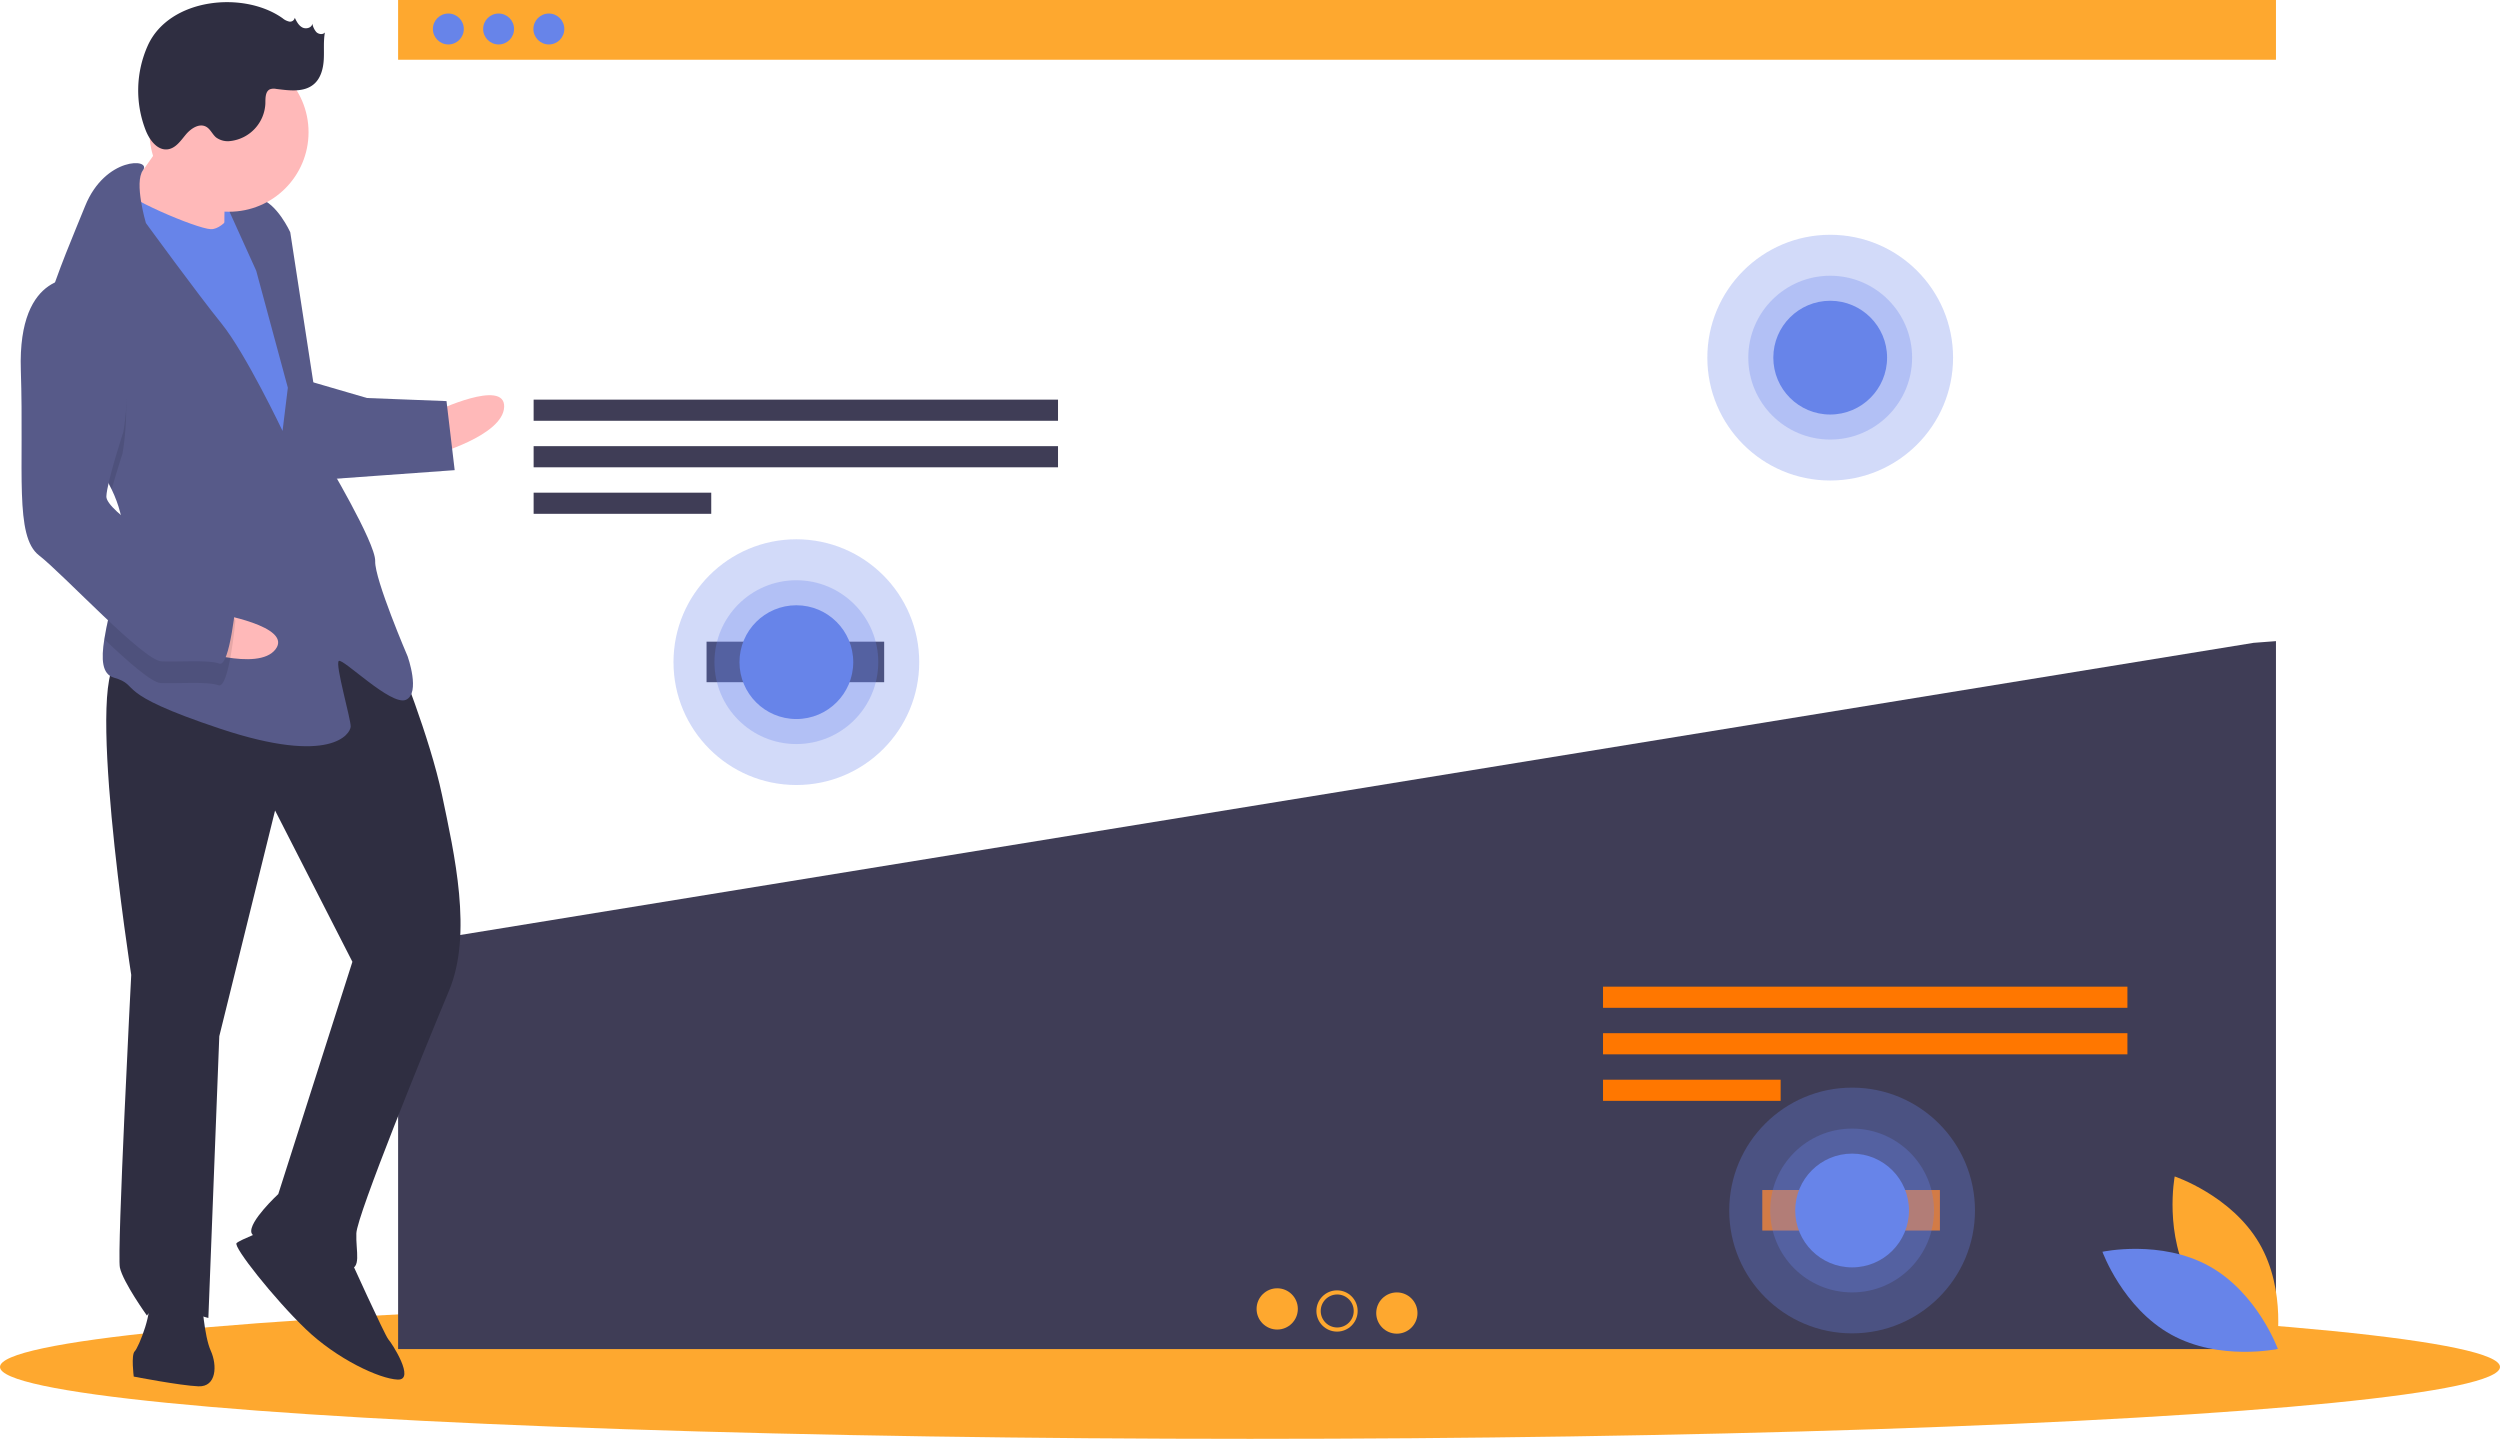 <svg xmlns="http://www.w3.org/2000/svg" id="f0a8f4ba-cc2b-4400-9e08-d246a0bad060" width="1098.75" height="632.37" data-name="Layer 1" viewBox="0 0 1098.75 632.37"><title>heatmap</title><ellipse cx="549.375" cy="600.774" fill="#fea82f" rx="549.375" ry="31.597"/><rect width="825.318" height="26.257" x="174.967" fill="#fea82f"/><circle cx="197.053" cy="12.741" r="6.795" fill="#6784e9"/><circle cx="219.138" cy="12.741" r="6.795" fill="#6784e9"/><circle cx="241.223" cy="12.741" r="6.795" fill="#6784e9"/><polygon fill="#3f3d56" points="175.552 415.277 174.967 415.779 174.967 592.903 1000.285 592.903 1000.285 281.779 990.449 282.525 175.552 415.277"/><rect width="230.47" height="9.293" x="234.529" y="175.641" fill="#3f3d56"/><rect width="230.47" height="9.293" x="234.529" y="196.086" fill="#3f3d56"/><rect width="78.063" height="9.293" x="234.529" y="216.531" fill="#3f3d56"/><rect width="230.47" height="9.293" x="704.529" y="433.641" fill="#ff7700"/><rect width="230.47" height="9.293" x="704.529" y="454.086" fill="#ff7700"/><rect width="78.063" height="9.293" x="704.529" y="474.531" fill="#ff7700"/><circle cx="561.335" cy="575.269" r="9.066" fill="#fea82f"/><circle cx="587.626" cy="576.176" r="9.066" fill="#fea82f"/><circle cx="613.917" cy="577.082" r="9.066" fill="#fea82f"/><circle cx="587.709" cy="576.176" r="7.253" fill="#3f3d56"/><rect width="78.063" height="17.81" x="310.529" y="282.014" fill="#3f3d56"/><rect width="78.063" height="17.81" x="774.529" y="523.014" fill="#ff7700"/><circle cx="350" cy="291.014" r="54" fill="#6784e9" opacity=".3"/><circle cx="350" cy="291.014" r="36" fill="#6784e9" opacity=".3"/><circle cx="350" cy="291.014" r="25" fill="#6784e9"/><circle cx="804.375" cy="157.185" r="54" fill="#6784e9" opacity=".3"/><circle cx="804.375" cy="157.185" r="36" fill="#6784e9" opacity=".3"/><circle cx="804.375" cy="157.185" r="25" fill="#6784e9"/><circle cx="814" cy="532.014" r="54" fill="#6784e9" opacity=".3"/><circle cx="814" cy="532.014" r="36" fill="#6784e9" opacity=".3"/><circle cx="814" cy="532.014" r="25" fill="#6784e9"/><rect width="22.242" height="28.597" x="141.093" y="215.02" fill="#6784e9" transform="translate(244.803 330.549) rotate(-177.779)"/><path fill="#ffb9b9" d="M241.915,314.679s30.779-14.706,30.286-2.005-31.025,21.056-31.025,21.056Z" transform="translate(-50.625 -133.815)"/><path fill="#2f2e41" d="M225.028,422.139S239.549,457.681,244.915,483.328s13.536,60.942,3.026,85.974-40.392,98.599-40.7,106.537,2.559,15.999-3.791,15.752-40.907-11.126-42.31-15.95,11.79-17.032,11.79-17.032l32.577-102.082L171.518,490.021l-24.516,99.215-4.802,123.828s-23.567-7.274-26.988-1.047c0,0-10.559-14.719-11.9-21.131s4.987-128.591,4.987-128.591-21.632-139.163-4.169-138.486S189.992,382.622,225.028,422.139Z" transform="translate(-50.625 -133.815)"/><path fill="#2f2e41" d="M203.696,685.241s16.109,35.603,17.635,37.252,12.023,17.955,4.085,17.648-26.68-8.984-40.476-22.239-31.984-36.219-30.335-37.745,12.947-5.858,12.947-5.858Z" transform="translate(-50.625 -133.815)"/><path fill="#2f2e41" d="M139.333,705.004s.972,15.937,3.901,22.41,2.559,15.999-5.378,15.691-28.453-4.283-28.453-4.283-1.218-9.587.431-11.113,8.676-18.743,5.686-23.628S139.333,705.004,139.333,705.004Z" transform="translate(-50.625 -133.815)"/><path fill="#ffb9b9" d="M127.589,187.821s-16.922,26.373-23.518,32.477,11.962,19.543,11.962,19.543l33.215,4.468s-.418-30.225,1.293-33.338S127.589,187.821,127.589,187.821Z" transform="translate(-50.625 -133.815)"/><path fill="#6784e9" d="M156.46,222.329s-6.843,12.454-13.193,12.208-39.196-14.239-40.599-19.064-10.88,34.557-10.88,34.557L172.16,391.471l19.605-13.549-9.499-83.045-7.802-44.821Z" transform="translate(-50.625 -133.815)"/><path fill="#575a89" d="M99.704,348.913c3.206,6.707,5.208,13.7,4.931,20.86-.012.318-.025.635-.053.952-.761,14.693-6.173,31.686-8.115,44.044-1.409,8.865-1.008,15.336,4.18,16.856,12.577,3.668-1.834,6.289,46.826,22.485s57.152,2.216,57.275-.959-6.891-27.296-5.242-28.822,23.074,19.974,29.548,17.045.739-19.051.739-19.051-14.583-33.954-14.275-41.892-22.089-45.375-22.089-45.375L178.193,235.891s-5.858-12.947-13.734-14.842-14.411,2.621-14.411,2.621L163.228,252.8l13.905,51.417-2.326,18.989s-16.17-34.016-26.791-47.147-33.264-44.218-33.264-44.218-5.286-17.837-1.296-23.168c3.991-5.346-16.647-6.147-25.446,15.771-4.664,11.616-12.236,28.939-16.979,45.068-4.227,14.289-6.223,27.646-2.036,35.281C75.396,316.457,91.496,331.789,99.704,348.913Z" transform="translate(-50.625 -133.815)"/><path d="M68.996,304.794c6.4,11.664,22.5,26.995,30.708,44.119,2.144-7.723,4.759-15.715,4.759-15.715s10.031-53.669-19.64-67.539a19.858,19.858,0,0,0-13.791,3.853C66.805,283.801,64.808,297.159,68.996,304.794Z" opacity=".1" transform="translate(-50.625 -133.815)"/><path fill="#575a89" d="M186.782,301.411l25.154,7.335,34.926,1.354,3.593,30.348L193.057,344.583S178.721,304.279,186.782,301.411Z" transform="translate(-50.625 -133.815)"/><path fill="#ffb9b9" d="M145.764,403.451s33.652,5.583,25.971,15.71-37.492-.52-37.492-.52Z" transform="translate(-50.625 -133.815)"/><path d="M104.581,370.725c-.761,14.693-6.173,31.686-8.115,44.044,10.72,10.146,20.914,19.095,24.756,19.244,7.938.308,20.7-.787,25.401.985s7.458-28.33,7.458-28.33-2.806-9.648-15.321-14.904C130.312,388.21,114.119,378.567,104.581,370.725Z" opacity=".1" transform="translate(-50.625 -133.815)"/><path fill="#575a89" d="M85.192,256.134s-26.865-4.222-25.414,40.353-2.832,73.027,7.973,81.396,45.903,46.298,53.84,46.606,20.7-.787,25.401.985,7.458-28.33,7.458-28.33S151.645,387.495,139.129,382.24s-42.002-23.888-41.756-30.238,7.458-28.33,7.458-28.33S114.863,270.004,85.192,256.134Z" transform="translate(-50.625 -133.815)"/><circle cx="100.654" cy="58.105" r="34.952" fill="#ffb9b9"/><path fill="#2f2e41" d="M174.814,141.823a6.749,6.749,0,0,0,2.939,1.475,2.097,2.097,0,0,0,2.43-1.683c.8,1.658,1.702,3.426,3.335,4.277s4.157.137,4.393-1.689a7.706,7.706,0,0,0,1.774,3.744c1.013.966,2.85,1.21,3.734.125-.715,3.907-.274,7.926-.498,11.892s-1.282,8.17-4.278,10.778c-4.37,3.803-10.941,2.865-16.689,2.144a5.066,5.066,0,0,0-2.615.143c-2.152.917-2.055,3.913-2.084,6.252a17.373,17.373,0,0,1-15.212,16.497,8.709,8.709,0,0,1-6.472-1.58c-1.632-1.383-2.466-3.638-4.336-4.677-3.042-1.69-6.732.775-8.956,3.452s-4.416,5.969-7.862,6.459c-4.557.648-8.028-3.996-9.73-8.272a48.223,48.223,0,0,1,.958-37.47C125.158,132.949,157.661,129.669,174.814,141.823Z" transform="translate(-50.625 -133.815)"/><path fill="#fea82f" d="M1013.847,697.584c12.31,20.992,37.136,29.304,37.136,29.304s4.869-25.724-7.441-46.717-37.136-29.304-37.136-29.304S1001.538,676.592,1013.847,697.584Z" transform="translate(-50.625 -133.815)"/><path fill="#6784e9" d="M1021.529,690.258c21.288,11.791,30.207,36.406,30.207,36.406s-25.597,5.499-46.885-6.292-30.207-36.406-30.207-36.406S1000.24,678.467,1021.529,690.258Z" transform="translate(-50.625 -133.815)"/></svg>